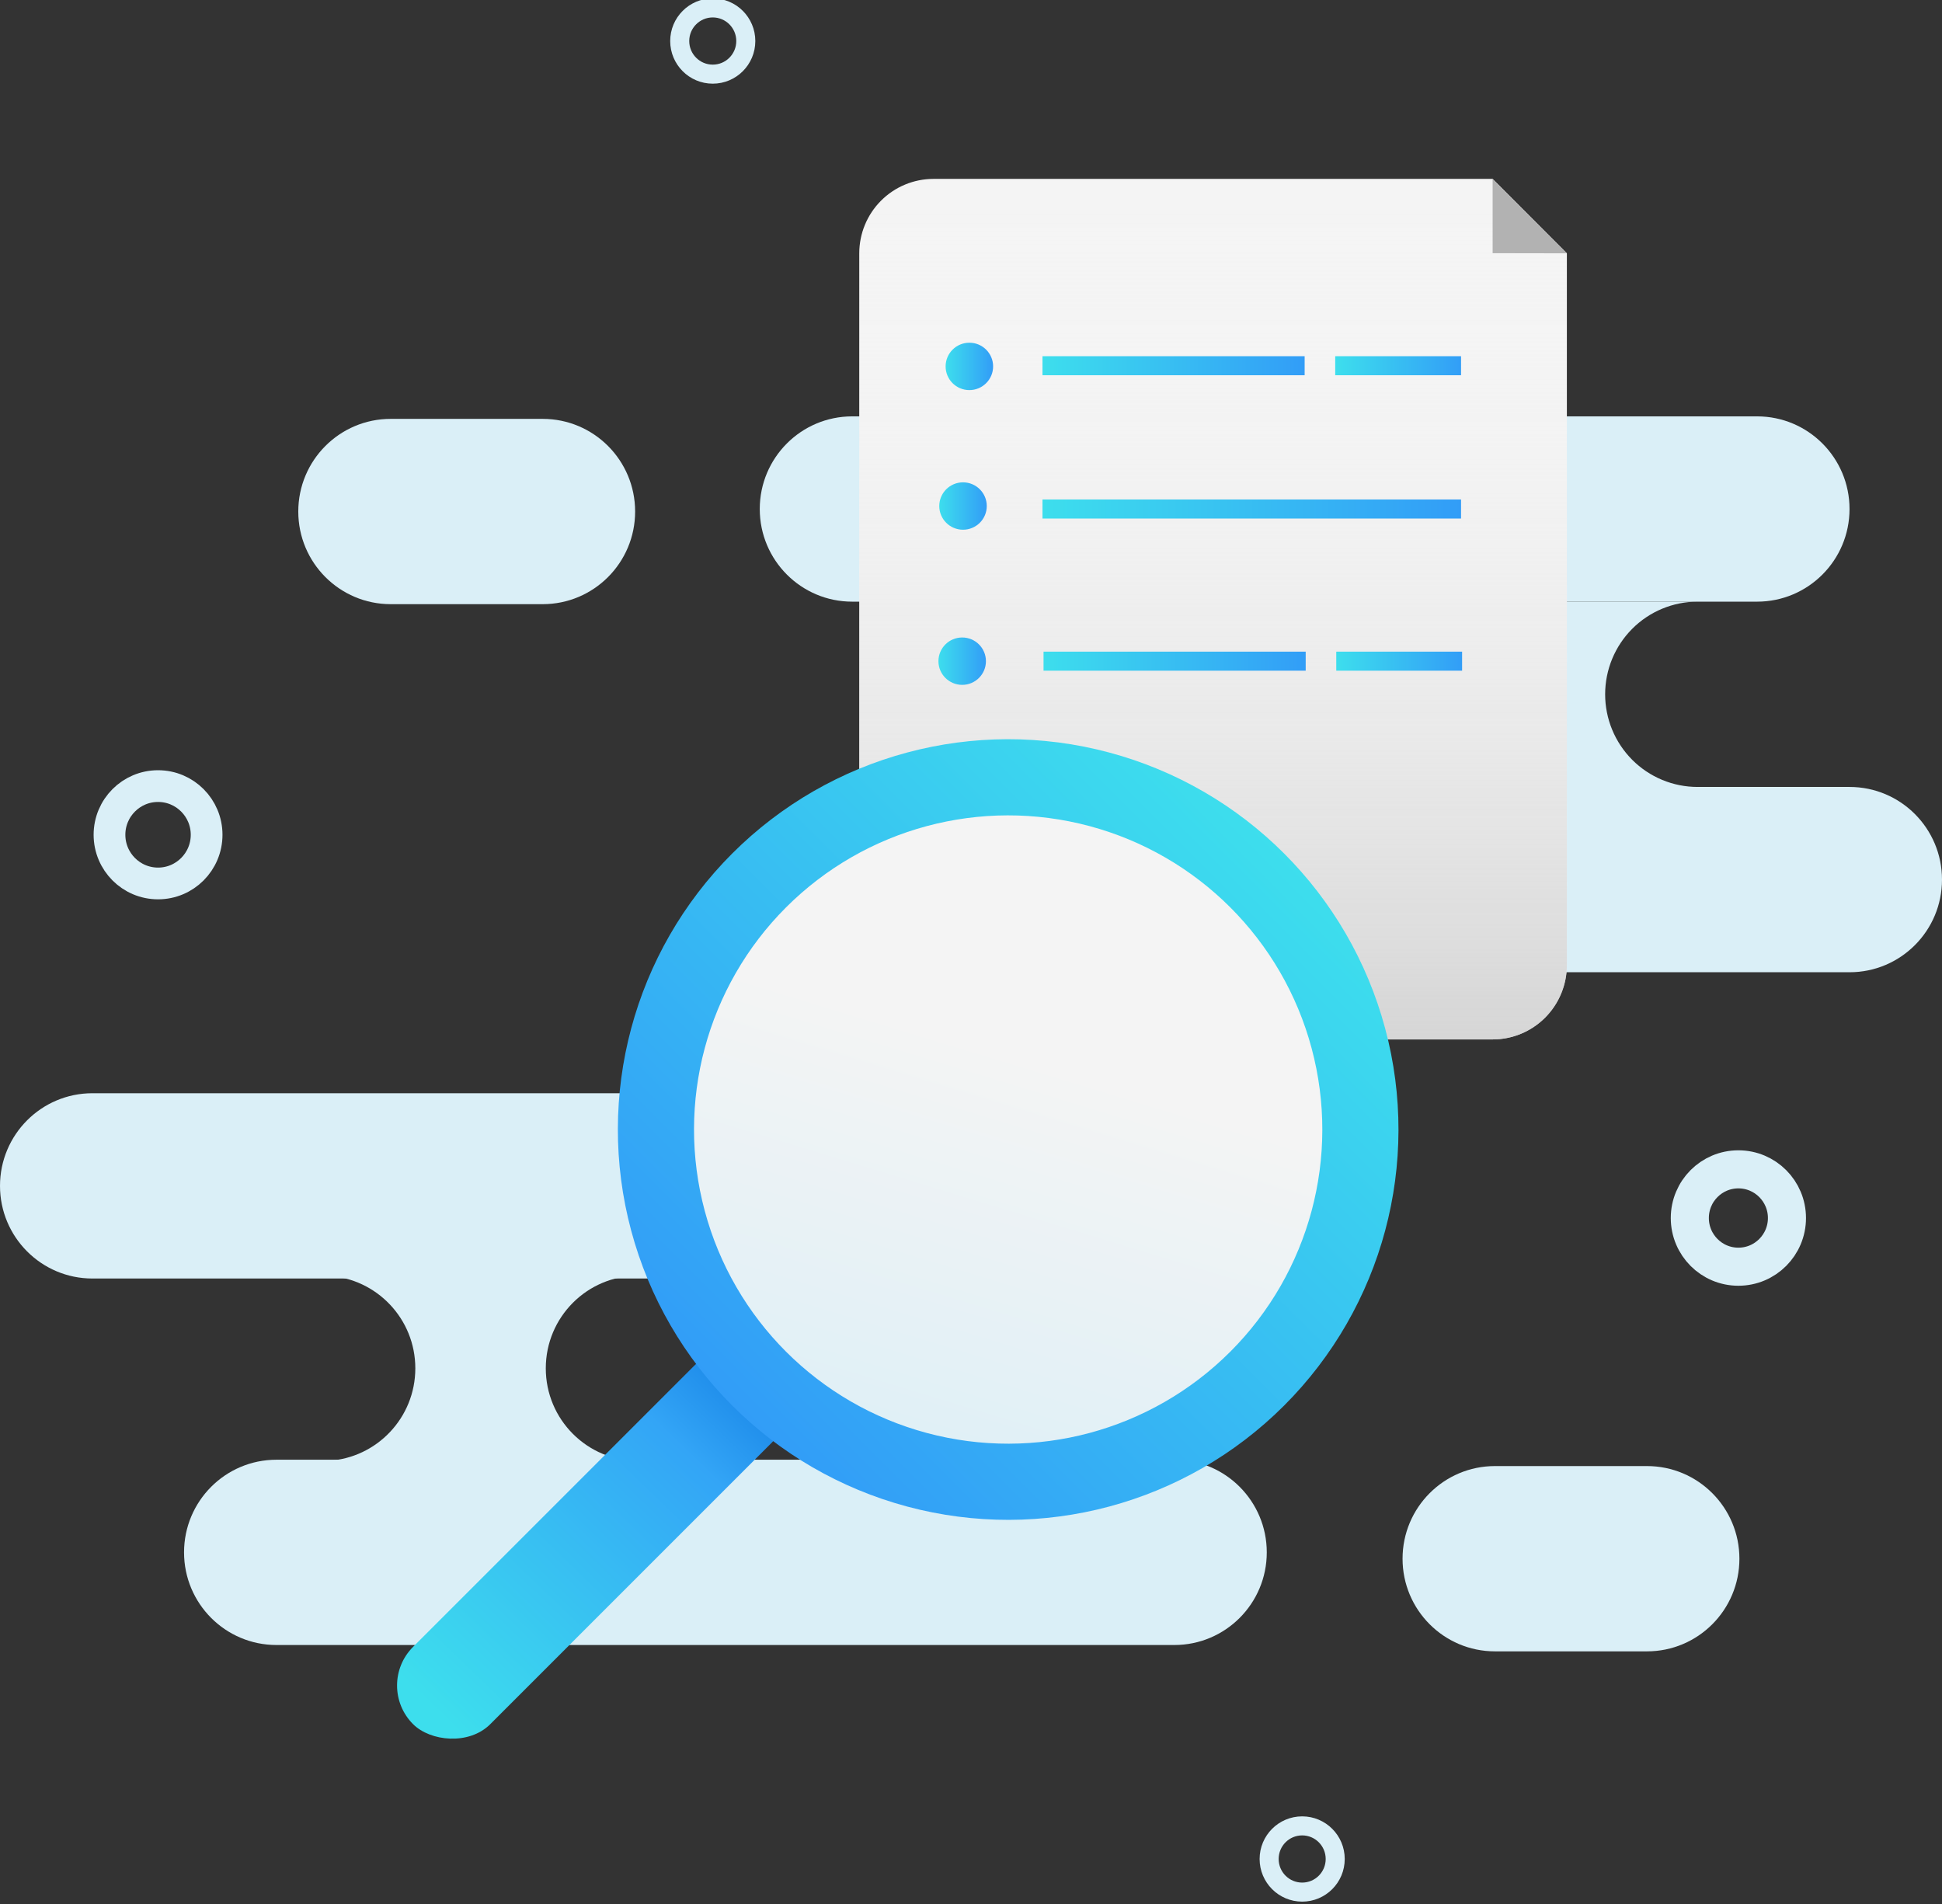 <svg width="306" height="300" viewBox="0 0 306 300" fill="none" xmlns="http://www.w3.org/2000/svg">
<rect x="0" y="0" width="306" height="300" fill="#333333" stroke="none"/>
<g clip-path="url(#clip0)">
<path d="M108.878 172.254H14.563C6.52 172.254 0 178.789 0 186.851V186.851C0 194.913 6.52 201.449 14.563 201.449H108.878C116.921 201.449 123.442 194.913 123.442 186.851C123.442 178.789 116.921 172.254 108.878 172.254Z" fill="#DAEFF7"/>
<path fill-rule="evenodd" clip-rule="evenodd" d="M51.721 230.171C59.372 229.734 65.442 223.376 65.442 215.598C65.442 207.819 59.372 201.461 51.721 201.024C51.999 201.008 52.28 201 52.563 201H100.563C92.52 201 86 207.536 86 215.598C86 223.66 92.52 230.195 100.563 230.195H52.563C52.28 230.195 51.999 230.187 51.721 230.171Z" fill="#DAEFF7"/>
<path d="M185.042 230H43.563C35.52 230 29 236.536 29 244.598V244.598C29 252.66 35.52 259.195 43.563 259.195H185.042C193.085 259.195 199.605 252.66 199.605 244.598C199.605 236.536 193.085 230 185.042 230Z" fill="#DAEFF7"/>
<path d="M259.514 231H235.563C227.52 231 221 237.536 221 245.598V245.598C221 253.66 227.52 260.195 235.563 260.195H259.514C267.557 260.195 274.078 253.66 274.078 245.598V245.598C274.078 237.536 267.557 231 259.514 231Z" fill="#DAEFF7"/>
<path d="M291.437 123.995H149.958C141.915 123.995 135.395 130.531 135.395 138.593V138.593C135.395 146.655 141.915 153.191 149.958 153.191H291.437C299.48 153.191 306 146.655 306 138.593C306 130.531 299.48 123.995 291.437 123.995Z" fill="#DAEFF7"/>
<path d="M276.866 65.605H134.278C126.235 65.605 119.715 72.141 119.715 80.203V80.203C119.715 88.265 126.235 94.8 134.278 94.8H276.866C284.909 94.8 291.429 88.265 291.429 80.203C291.429 72.141 284.909 65.605 276.866 65.605Z" fill="#DAEFF7"/>
<path d="M85.514 66H61.563C53.52 66 47 72.535 47 80.597V80.598C47 88.66 53.52 95.195 61.563 95.195H85.514C93.557 95.195 100.077 88.66 100.077 80.598V80.597C100.077 72.535 93.557 66 85.514 66Z" fill="#DAEFF7"/>
<path d="M252.922 109.398C252.922 105.526 254.457 101.813 257.188 99.076C259.919 96.338 263.623 94.8 267.486 94.8H202.217C198.355 94.8 194.651 96.338 191.92 99.076C189.188 101.813 187.654 105.526 187.654 109.398C187.654 111.315 188.031 113.213 188.763 114.984C189.494 116.755 190.567 118.364 191.92 119.72C193.272 121.075 194.877 122.151 196.644 122.884C198.411 123.618 200.305 123.995 202.217 123.995H267.486C265.573 123.995 263.679 123.618 261.913 122.884C260.146 122.151 258.54 121.075 257.188 119.72C255.836 118.364 254.763 116.755 254.031 114.984C253.299 113.213 252.922 111.315 252.922 109.398Z" fill="#DAEFF7"/>
<path d="M147.092 28.188C143.989 28.188 141.014 29.423 138.821 31.622C136.627 33.821 135.395 36.803 135.395 39.913V152.052C135.395 155.162 136.627 158.144 138.821 160.343C141.014 162.542 143.989 163.777 147.092 163.777H235.193C238.295 163.777 241.271 162.542 243.464 160.343C245.658 158.144 246.89 155.162 246.89 152.052V39.913L235.193 28.188H147.092Z" fill="#F4F4F4"/>
<path d="M147.092 28.188C143.989 28.188 141.014 29.423 138.821 31.622C136.627 33.821 135.395 36.803 135.395 39.913V152.052C135.395 155.162 136.627 158.144 138.821 160.343C141.014 162.542 143.989 163.777 147.092 163.777H235.193C238.295 163.777 241.271 162.542 243.464 160.343C245.658 158.144 246.89 155.162 246.89 152.052V39.913L235.193 28.188H147.092Z" fill="url(#paint0_linear)"/>
<path d="M235.193 28.188V39.892L246.89 39.913L235.193 28.188Z" fill="#B2B2B2"/>
<path d="M155.353 104.177C155.353 102.116 153.677 100.444 151.611 100.444C149.544 100.444 147.869 102.116 147.869 104.177C147.869 106.239 149.544 107.91 151.611 107.91C153.677 107.91 155.353 106.239 155.353 104.177Z" fill="url(#paint1_linear)"/>
<path d="M155.484 79.733C155.484 77.671 153.809 76 151.742 76C149.675 76 148 77.671 148 79.733C148 81.795 149.675 83.466 151.742 83.466C153.809 83.466 155.484 81.795 155.484 79.733Z" fill="url(#paint2_linear)"/>
<path d="M156.484 57.733C156.484 55.671 154.809 54 152.742 54C150.675 54 149 55.671 149 57.733C149 59.795 150.675 61.466 152.742 61.466C154.809 61.466 156.484 59.795 156.484 57.733Z" fill="url(#paint3_linear)"/>
<path d="M164.264 80.203H230.216" stroke="url(#paint4_linear)" stroke-width="3" stroke-miterlimit="10"/>
<path d="M164.264 57.625H205.572" stroke="url(#paint5_linear)" stroke-width="3" stroke-miterlimit="10"/>
<path d="M210.389 57.625H230.216" stroke="url(#paint6_linear)" stroke-width="3" stroke-miterlimit="10"/>
<path d="M164.43 104.177H205.738" stroke="url(#paint7_linear)" stroke-width="3" stroke-miterlimit="10"/>
<path d="M210.555 104.177H230.382" stroke="url(#paint8_linear)" stroke-width="3" stroke-miterlimit="10"/>
<path d="M24.904 139.201C29.131 139.201 32.557 135.767 32.557 131.53C32.557 127.294 29.131 123.86 24.904 123.86C20.678 123.86 17.252 127.294 17.252 131.53C17.252 135.767 20.678 139.201 24.904 139.201Z" stroke="#DAEFF7" stroke-width="5" stroke-miterlimit="10"/>
<path d="M273.916 199.588C278.143 199.588 281.569 196.154 281.569 191.917C281.569 187.681 278.143 184.247 273.916 184.247C269.69 184.247 266.264 187.681 266.264 191.917C266.264 196.154 269.69 199.588 273.916 199.588Z" stroke="#DAEFF7" stroke-width="6" stroke-miterlimit="10"/>
<path d="M112.309 11.684C115.184 11.684 117.515 9.347 117.515 6.465C117.515 3.584 115.184 1.247 112.309 1.247C109.434 1.247 107.103 3.584 107.103 6.465C107.103 9.347 109.434 11.684 112.309 11.684Z" stroke="#DAEFF7" stroke-width="3" stroke-miterlimit="10"/>
<path d="M205.183 298.129C208.058 298.129 210.389 295.793 210.389 292.911C210.389 290.029 208.058 287.693 205.183 287.693C202.308 287.693 199.977 290.029 199.977 292.911C199.977 295.793 202.308 298.129 205.183 298.129Z" stroke="#DAEFF7" stroke-width="3" stroke-miterlimit="10"/>
<rect x="59" y="265.577" width="80" height="17.213" rx="8.606" transform="rotate(-45 59 265.577)" fill="url(#paint9_linear)"/>
<circle cx="158.857" cy="177.974" r="55.5" transform="rotate(45 158.857 177.974)" fill="url(#paint10_linear)" stroke="url(#paint11_linear)" stroke-width="12"/>
</g>
<defs>
<linearGradient id="paint0_linear" x1="191.142" y1="28.188" x2="191.142" y2="163.777" gradientUnits="userSpaceOnUse">
<stop stop-color="white" stop-opacity="0"/>
<stop offset="1" stop-color="#CECECE" stop-opacity="0.8"/>
</linearGradient>
<linearGradient id="paint1_linear" x1="147.869" y1="104.177" x2="155.353" y2="104.177" gradientUnits="userSpaceOnUse">
<stop stop-color="#3DDEED"/>
<stop offset="1" stop-color="#329DF7"/>
</linearGradient>
<linearGradient id="paint2_linear" x1="148" y1="79.733" x2="155.484" y2="79.733" gradientUnits="userSpaceOnUse">
<stop stop-color="#3DDEED"/>
<stop offset="1" stop-color="#329DF7"/>
</linearGradient>
<linearGradient id="paint3_linear" x1="149" y1="57.733" x2="156.484" y2="57.733" gradientUnits="userSpaceOnUse">
<stop stop-color="#3DDEED"/>
<stop offset="1" stop-color="#329DF7"/>
</linearGradient>
<linearGradient id="paint4_linear" x1="230" y1="80.5" x2="164.5" y2="80.5" gradientUnits="userSpaceOnUse">
<stop stop-color="#329DF7"/>
<stop offset="1" stop-color="#3DDEED"/>
</linearGradient>
<linearGradient id="paint5_linear" x1="205.5" y1="57.5" x2="164.5" y2="57.5" gradientUnits="userSpaceOnUse">
<stop stop-color="#329DF7"/>
<stop offset="1" stop-color="#3DDEED"/>
</linearGradient>
<linearGradient id="paint6_linear" x1="230.5" y1="57.5" x2="210.5" y2="57.5" gradientUnits="userSpaceOnUse">
<stop stop-color="#329DF7"/>
<stop offset="1" stop-color="#3DDEED"/>
</linearGradient>
<linearGradient id="paint7_linear" x1="206" y1="104.5" x2="164.5" y2="104.5" gradientUnits="userSpaceOnUse">
<stop stop-color="#329DF7"/>
<stop offset="1" stop-color="#3DDEED"/>
</linearGradient>
<linearGradient id="paint8_linear" x1="230.5" y1="104.5" x2="210.5" y2="104.5" gradientUnits="userSpaceOnUse">
<stop stop-color="#329DF7"/>
<stop offset="1" stop-color="#3DDEED"/>
</linearGradient>
<linearGradient id="paint9_linear" x1="131.611" y1="274.245" x2="62.979" y2="275.465" gradientUnits="userSpaceOnUse">
<stop stop-color="#208EEB"/>
<stop offset="0.172" stop-color="#33A5F6"/>
<stop offset="1" stop-color="#3DDEED"/>
</linearGradient>
<linearGradient id="paint10_linear" x1="171.704" y1="158.092" x2="208.827" y2="227.742" gradientUnits="userSpaceOnUse">
<stop stop-color="#F4F4F4"/>
<stop offset="1" stop-color="#DAEFF7"/>
</linearGradient>
<linearGradient id="paint11_linear" x1="158.857" y1="116.474" x2="158.857" y2="239.474" gradientUnits="userSpaceOnUse">
<stop stop-color="#3DDEED"/>
<stop offset="1" stop-color="#329DF7"/>
</linearGradient>
<clipPath id="clip0">
<rect width="306" height="300" fill="white"/>
</clipPath>
</defs>
</svg>
